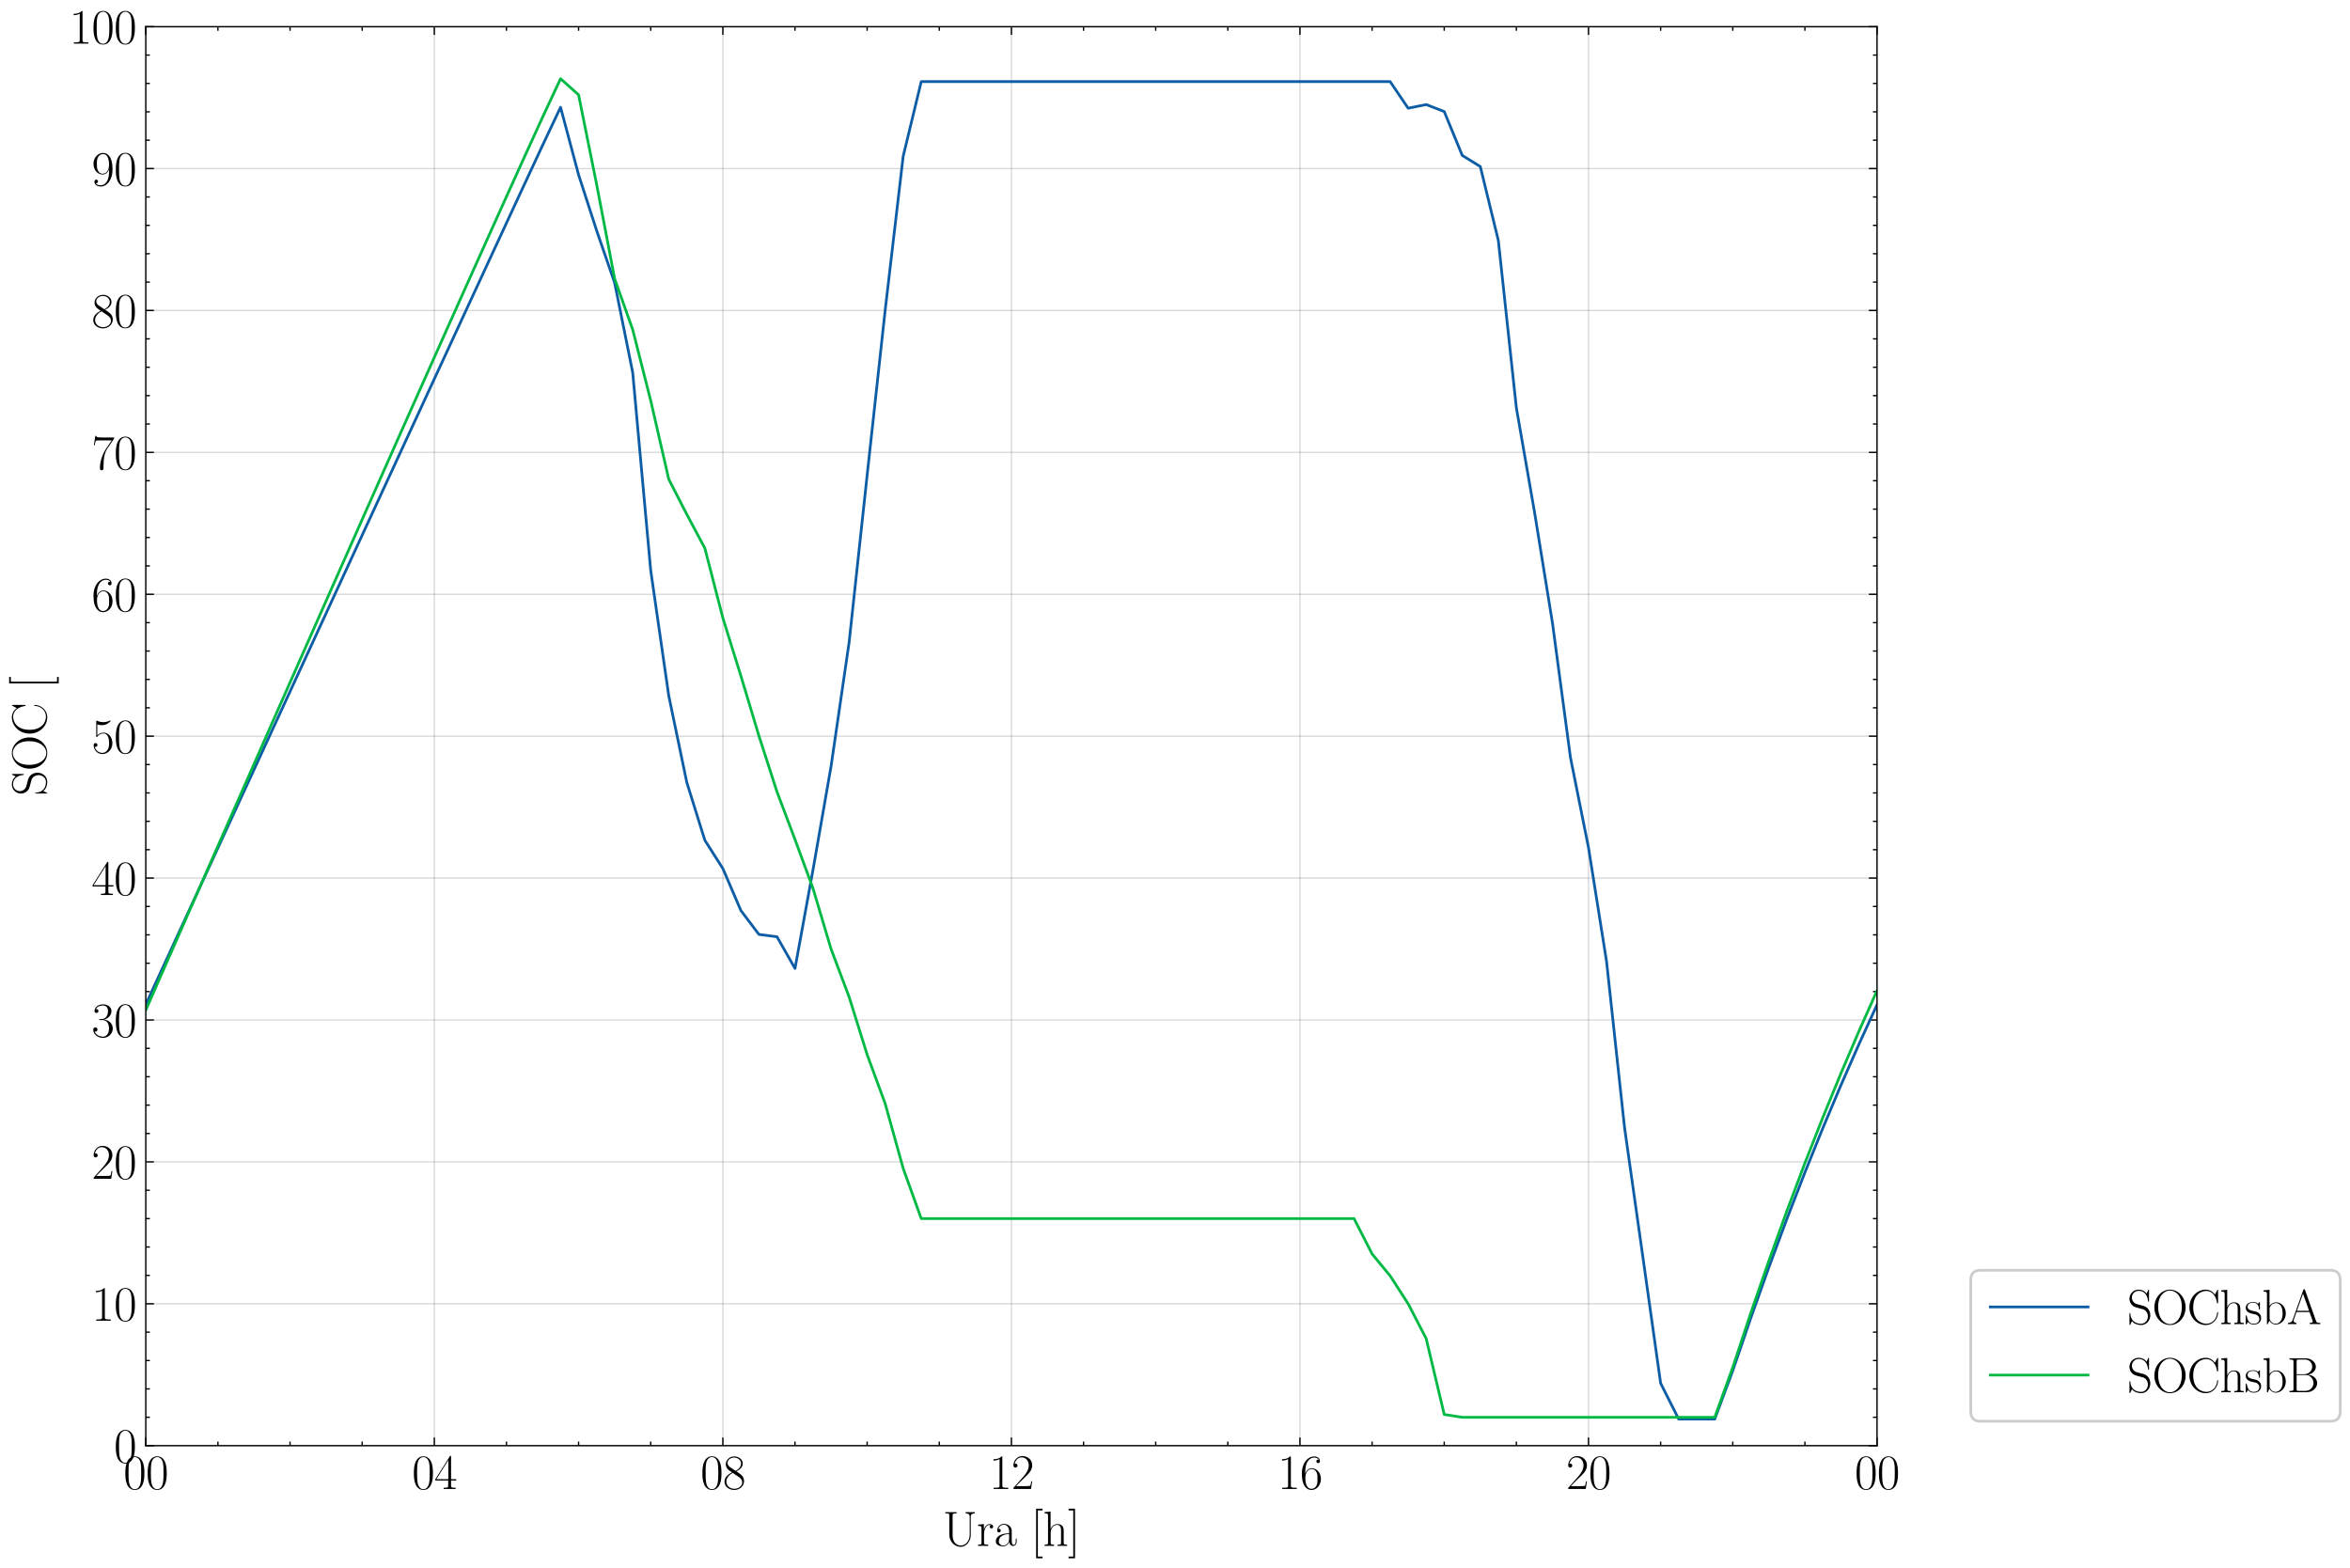 <?xml version="1.0" encoding="utf-8" standalone="no"?>
<!DOCTYPE svg PUBLIC "-//W3C//DTD SVG 1.1//EN"
  "http://www.w3.org/Graphics/SVG/1.1/DTD/svg11.dtd">
<svg height="577.2pt" version="1.1" viewBox="0 0 865.253 577.2" width="865.253pt" xmlns="http://www.w3.org/2000/svg" xmlns:xlink="http://www.w3.org/1999/xlink">
 <defs>
  <style type="text/css">*{stroke-linecap:butt;stroke-linejoin:round;}</style>
 </defs>
 <g id="figure_1">
  <g id="patch_1">
   <path d="M 0 577.2 
L 865.253 577.2 
L 865.253 0 
L 0 0 
z
" style="fill:#ffffff;"/>
  </g>
  <g id="axes_1">
   <g id="patch_2">
    <path d="M 53.674 532.257 
L 691.114 532.257 
L 691.114 9.827 
L 53.674 9.827 
z
" style="fill:#ffffff;"/>
   </g>
   <g id="matplotlib.axis_1">
    <g id="xtick_1">
     <g id="line2d_1">
      <path clip-path="url(#p059609ed93)" d="M 53.674 532.257 
L 53.674 9.827 
" style="fill:none;stroke:#444444;stroke-linecap:square;stroke-opacity:0.2;stroke-width:0.5;"/>
     </g>
     <g id="line2d_2">
      <defs>
       <path d="M 0 0 
L 0 -3 
" id="mbf238c1f76" style="stroke:#000000;stroke-width:0.5;"/>
      </defs>
      <g>
       <use style="stroke:#000000;stroke-width:0.5;" x="53.674" xlink:href="#mbf238c1f76" y="532.257"/>
      </g>
     </g>
     <g id="line2d_3">
      <defs>
       <path d="M 0 0 
L 0 3 
" id="mc0d5ce9db5" style="stroke:#000000;stroke-width:0.5;"/>
      </defs>
      <g>
       <use style="stroke:#000000;stroke-width:0.5;" x="53.674" xlink:href="#mc0d5ce9db5" y="9.827"/>
      </g>
     </g>
     <g id="text_1">
      <!-- $\mathdefault{00}$ -->
      <g transform="translate(45.45 548.21)scale(0.18 -0.18)">
       <defs>
        <path d="M 2688 2025 
C 2688 2416 2682 3080 2413 3591 
C 2176 4039 1798 4198 1466 4198 
C 1158 4198 768 4058 525 3597 
C 269 3118 243 2524 243 2025 
C 243 1661 250 1106 448 619 
C 723 -39 1216 -128 1466 -128 
C 1760 -128 2208 -7 2470 600 
C 2662 1042 2688 1559 2688 2025 
z
M 1466 -26 
C 1056 -26 813 325 723 812 
C 653 1188 653 1738 653 2096 
C 653 2588 653 2997 736 3387 
C 858 3929 1216 4096 1466 4096 
C 1728 4096 2067 3923 2189 3400 
C 2272 3036 2278 2607 2278 2096 
C 2278 1680 2278 1169 2202 792 
C 2067 95 1690 -26 1466 -26 
z
" id="CMR17-30" transform="scale(0.016)"/>
       </defs>
       <use transform="scale(0.996)" xlink:href="#CMR17-30"/>
       <use transform="translate(45.69 0)scale(0.996)" xlink:href="#CMR17-30"/>
      </g>
     </g>
    </g>
    <g id="xtick_2">
     <g id="line2d_4">
      <path clip-path="url(#p059609ed93)" d="M 159.914 532.257 
L 159.914 9.827 
" style="fill:none;stroke:#444444;stroke-linecap:square;stroke-opacity:0.2;stroke-width:0.5;"/>
     </g>
     <g id="line2d_5">
      <g>
       <use style="stroke:#000000;stroke-width:0.5;" x="159.914" xlink:href="#mbf238c1f76" y="532.257"/>
      </g>
     </g>
     <g id="line2d_6">
      <g>
       <use style="stroke:#000000;stroke-width:0.5;" x="159.914" xlink:href="#mc0d5ce9db5" y="9.827"/>
      </g>
     </g>
     <g id="text_2">
      <!-- $\mathdefault{04}$ -->
      <g transform="translate(151.69 548.21)scale(0.18 -0.18)">
       <defs>
        <path d="M 2150 4122 
C 2150 4256 2144 4256 2029 4256 
L 128 1254 
L 128 1088 
L 1779 1088 
L 1779 457 
C 1779 224 1766 160 1318 160 
L 1197 160 
L 1197 0 
C 1402 0 1747 0 1965 0 
C 2182 0 2528 0 2733 0 
L 2733 160 
L 2611 160 
C 2163 160 2150 224 2150 457 
L 2150 1088 
L 2803 1088 
L 2803 1254 
L 2150 1254 
L 2150 4122 
z
M 1798 3703 
L 1798 1254 
L 256 1254 
L 1798 3703 
z
" id="CMR17-34" transform="scale(0.016)"/>
       </defs>
       <use transform="scale(0.996)" xlink:href="#CMR17-30"/>
       <use transform="translate(45.69 0)scale(0.996)" xlink:href="#CMR17-34"/>
      </g>
     </g>
    </g>
    <g id="xtick_3">
     <g id="line2d_7">
      <path clip-path="url(#p059609ed93)" d="M 266.154 532.257 
L 266.154 9.827 
" style="fill:none;stroke:#444444;stroke-linecap:square;stroke-opacity:0.2;stroke-width:0.5;"/>
     </g>
     <g id="line2d_8">
      <g>
       <use style="stroke:#000000;stroke-width:0.5;" x="266.154" xlink:href="#mbf238c1f76" y="532.257"/>
      </g>
     </g>
     <g id="line2d_9">
      <g>
       <use style="stroke:#000000;stroke-width:0.5;" x="266.154" xlink:href="#mc0d5ce9db5" y="9.827"/>
      </g>
     </g>
     <g id="text_3">
      <!-- $\mathdefault{08}$ -->
      <g transform="translate(257.93 548.21)scale(0.18 -0.18)">
       <defs>
        <path d="M 1741 2264 
C 2144 2467 2554 2773 2554 3263 
C 2554 3841 1990 4179 1472 4179 
C 890 4179 378 3759 378 3180 
C 378 3021 416 2747 666 2505 
C 730 2442 998 2251 1171 2130 
C 883 1983 211 1634 211 934 
C 211 279 838 -128 1459 -128 
C 2144 -128 2720 362 2720 1010 
C 2720 1590 2330 1857 2074 2029 
L 1741 2264 
z
M 902 2822 
C 851 2854 595 3051 595 3351 
C 595 3739 998 4032 1459 4032 
C 1965 4032 2336 3676 2336 3262 
C 2336 2669 1670 2331 1638 2331 
C 1632 2331 1626 2331 1574 2370 
L 902 2822 
z
M 2080 1519 
C 2176 1449 2483 1240 2483 851 
C 2483 381 2010 25 1472 25 
C 890 25 448 438 448 940 
C 448 1443 838 1862 1280 2060 
L 2080 1519 
z
" id="CMR17-38" transform="scale(0.016)"/>
       </defs>
       <use transform="scale(0.996)" xlink:href="#CMR17-30"/>
       <use transform="translate(45.69 0)scale(0.996)" xlink:href="#CMR17-38"/>
      </g>
     </g>
    </g>
    <g id="xtick_4">
     <g id="line2d_10">
      <path clip-path="url(#p059609ed93)" d="M 372.394 532.257 
L 372.394 9.827 
" style="fill:none;stroke:#444444;stroke-linecap:square;stroke-opacity:0.2;stroke-width:0.5;"/>
     </g>
     <g id="line2d_11">
      <g>
       <use style="stroke:#000000;stroke-width:0.5;" x="372.394" xlink:href="#mbf238c1f76" y="532.257"/>
      </g>
     </g>
     <g id="line2d_12">
      <g>
       <use style="stroke:#000000;stroke-width:0.5;" x="372.394" xlink:href="#mc0d5ce9db5" y="9.827"/>
      </g>
     </g>
     <g id="text_4">
      <!-- $\mathdefault{12}$ -->
      <g transform="translate(364.17 548.21)scale(0.18 -0.18)">
       <defs>
        <path d="M 1702 4058 
C 1702 4192 1696 4192 1606 4192 
C 1357 3916 979 3827 621 3827 
C 602 3827 570 3827 563 3808 
C 557 3795 557 3782 557 3648 
C 755 3648 1088 3686 1344 3839 
L 1344 461 
C 1344 236 1331 160 781 160 
L 589 160 
L 589 0 
C 896 0 1216 0 1523 0 
C 1830 0 2150 0 2458 0 
L 2458 160 
L 2266 160 
C 1715 160 1702 230 1702 458 
L 1702 4058 
z
" id="CMR17-31" transform="scale(0.016)"/>
        <path d="M 2669 989 
L 2554 989 
C 2490 536 2438 459 2413 420 
C 2381 369 1920 369 1830 369 
L 602 369 
C 832 619 1280 1072 1824 1597 
C 2214 1967 2669 2402 2669 3035 
C 2669 3790 2067 4224 1395 4224 
C 691 4224 262 3604 262 3030 
C 262 2780 448 2748 525 2748 
C 589 2748 781 2787 781 3010 
C 781 3207 614 3264 525 3264 
C 486 3264 448 3258 422 3245 
C 544 3790 915 4058 1306 4058 
C 1862 4058 2227 3617 2227 3035 
C 2227 2479 1901 2000 1536 1584 
L 262 146 
L 262 0 
L 2515 0 
L 2669 989 
z
" id="CMR17-32" transform="scale(0.016)"/>
       </defs>
       <use transform="scale(0.996)" xlink:href="#CMR17-31"/>
       <use transform="translate(45.69 0)scale(0.996)" xlink:href="#CMR17-32"/>
      </g>
     </g>
    </g>
    <g id="xtick_5">
     <g id="line2d_13">
      <path clip-path="url(#p059609ed93)" d="M 478.634 532.257 
L 478.634 9.827 
" style="fill:none;stroke:#444444;stroke-linecap:square;stroke-opacity:0.2;stroke-width:0.5;"/>
     </g>
     <g id="line2d_14">
      <g>
       <use style="stroke:#000000;stroke-width:0.5;" x="478.634" xlink:href="#mbf238c1f76" y="532.257"/>
      </g>
     </g>
     <g id="line2d_15">
      <g>
       <use style="stroke:#000000;stroke-width:0.5;" x="478.634" xlink:href="#mc0d5ce9db5" y="9.827"/>
      </g>
     </g>
     <g id="text_5">
      <!-- $\mathdefault{16}$ -->
      <g transform="translate(470.41 548.21)scale(0.18 -0.18)">
       <defs>
        <path d="M 678 2176 
C 678 3690 1395 4032 1811 4032 
C 1946 4032 2272 4009 2400 3776 
C 2298 3776 2106 3776 2106 3553 
C 2106 3381 2246 3323 2336 3323 
C 2394 3323 2566 3348 2566 3560 
C 2566 3954 2246 4179 1805 4179 
C 1043 4179 243 3390 243 1984 
C 243 253 966 -128 1478 -128 
C 2099 -128 2688 427 2688 1283 
C 2688 2081 2170 2662 1517 2662 
C 1126 2662 838 2407 678 1960 
L 678 2176 
z
M 1478 25 
C 691 25 691 1200 691 1436 
C 691 1896 909 2560 1504 2560 
C 1613 2560 1926 2560 2138 2120 
C 2253 1870 2253 1609 2253 1289 
C 2253 944 2253 690 2118 434 
C 1978 171 1773 25 1478 25 
z
" id="CMR17-36" transform="scale(0.016)"/>
       </defs>
       <use transform="scale(0.996)" xlink:href="#CMR17-31"/>
       <use transform="translate(45.69 0)scale(0.996)" xlink:href="#CMR17-36"/>
      </g>
     </g>
    </g>
    <g id="xtick_6">
     <g id="line2d_16">
      <path clip-path="url(#p059609ed93)" d="M 584.874 532.257 
L 584.874 9.827 
" style="fill:none;stroke:#444444;stroke-linecap:square;stroke-opacity:0.2;stroke-width:0.5;"/>
     </g>
     <g id="line2d_17">
      <g>
       <use style="stroke:#000000;stroke-width:0.5;" x="584.874" xlink:href="#mbf238c1f76" y="532.257"/>
      </g>
     </g>
     <g id="line2d_18">
      <g>
       <use style="stroke:#000000;stroke-width:0.5;" x="584.874" xlink:href="#mc0d5ce9db5" y="9.827"/>
      </g>
     </g>
     <g id="text_6">
      <!-- $\mathdefault{20}$ -->
      <g transform="translate(576.65 548.21)scale(0.18 -0.18)">
       <use transform="scale(0.996)" xlink:href="#CMR17-32"/>
       <use transform="translate(45.69 0)scale(0.996)" xlink:href="#CMR17-30"/>
      </g>
     </g>
    </g>
    <g id="xtick_7">
     <g id="line2d_19">
      <path clip-path="url(#p059609ed93)" d="M 691.114 532.257 
L 691.114 9.827 
" style="fill:none;stroke:#444444;stroke-linecap:square;stroke-opacity:0.2;stroke-width:0.5;"/>
     </g>
     <g id="line2d_20">
      <g>
       <use style="stroke:#000000;stroke-width:0.5;" x="691.114" xlink:href="#mbf238c1f76" y="532.257"/>
      </g>
     </g>
     <g id="line2d_21">
      <g>
       <use style="stroke:#000000;stroke-width:0.5;" x="691.114" xlink:href="#mc0d5ce9db5" y="9.827"/>
      </g>
     </g>
     <g id="text_7">
      <!-- $\mathdefault{00}$ -->
      <g transform="translate(682.89 548.21)scale(0.18 -0.18)">
       <use transform="scale(0.996)" xlink:href="#CMR17-30"/>
       <use transform="translate(45.69 0)scale(0.996)" xlink:href="#CMR17-30"/>
      </g>
     </g>
    </g>
    <g id="xtick_8">
     <g id="line2d_22">
      <defs>
       <path d="M 0 0 
L 0 -1.5 
" id="m4d3185aac0" style="stroke:#000000;stroke-width:0.5;"/>
      </defs>
      <g>
       <use style="stroke:#000000;stroke-width:0.5;" x="80.234" xlink:href="#m4d3185aac0" y="532.257"/>
      </g>
     </g>
     <g id="line2d_23">
      <defs>
       <path d="M 0 0 
L 0 1.5 
" id="mb5f361ff53" style="stroke:#000000;stroke-width:0.5;"/>
      </defs>
      <g>
       <use style="stroke:#000000;stroke-width:0.5;" x="80.234" xlink:href="#mb5f361ff53" y="9.827"/>
      </g>
     </g>
    </g>
    <g id="xtick_9">
     <g id="line2d_24">
      <g>
       <use style="stroke:#000000;stroke-width:0.5;" x="106.794" xlink:href="#m4d3185aac0" y="532.257"/>
      </g>
     </g>
     <g id="line2d_25">
      <g>
       <use style="stroke:#000000;stroke-width:0.5;" x="106.794" xlink:href="#mb5f361ff53" y="9.827"/>
      </g>
     </g>
    </g>
    <g id="xtick_10">
     <g id="line2d_26">
      <g>
       <use style="stroke:#000000;stroke-width:0.5;" x="133.354" xlink:href="#m4d3185aac0" y="532.257"/>
      </g>
     </g>
     <g id="line2d_27">
      <g>
       <use style="stroke:#000000;stroke-width:0.5;" x="133.354" xlink:href="#mb5f361ff53" y="9.827"/>
      </g>
     </g>
    </g>
    <g id="xtick_11">
     <g id="line2d_28">
      <g>
       <use style="stroke:#000000;stroke-width:0.5;" x="186.474" xlink:href="#m4d3185aac0" y="532.257"/>
      </g>
     </g>
     <g id="line2d_29">
      <g>
       <use style="stroke:#000000;stroke-width:0.5;" x="186.474" xlink:href="#mb5f361ff53" y="9.827"/>
      </g>
     </g>
    </g>
    <g id="xtick_12">
     <g id="line2d_30">
      <g>
       <use style="stroke:#000000;stroke-width:0.5;" x="213.034" xlink:href="#m4d3185aac0" y="532.257"/>
      </g>
     </g>
     <g id="line2d_31">
      <g>
       <use style="stroke:#000000;stroke-width:0.5;" x="213.034" xlink:href="#mb5f361ff53" y="9.827"/>
      </g>
     </g>
    </g>
    <g id="xtick_13">
     <g id="line2d_32">
      <g>
       <use style="stroke:#000000;stroke-width:0.5;" x="239.594" xlink:href="#m4d3185aac0" y="532.257"/>
      </g>
     </g>
     <g id="line2d_33">
      <g>
       <use style="stroke:#000000;stroke-width:0.5;" x="239.594" xlink:href="#mb5f361ff53" y="9.827"/>
      </g>
     </g>
    </g>
    <g id="xtick_14">
     <g id="line2d_34">
      <g>
       <use style="stroke:#000000;stroke-width:0.5;" x="292.714" xlink:href="#m4d3185aac0" y="532.257"/>
      </g>
     </g>
     <g id="line2d_35">
      <g>
       <use style="stroke:#000000;stroke-width:0.5;" x="292.714" xlink:href="#mb5f361ff53" y="9.827"/>
      </g>
     </g>
    </g>
    <g id="xtick_15">
     <g id="line2d_36">
      <g>
       <use style="stroke:#000000;stroke-width:0.5;" x="319.274" xlink:href="#m4d3185aac0" y="532.257"/>
      </g>
     </g>
     <g id="line2d_37">
      <g>
       <use style="stroke:#000000;stroke-width:0.5;" x="319.274" xlink:href="#mb5f361ff53" y="9.827"/>
      </g>
     </g>
    </g>
    <g id="xtick_16">
     <g id="line2d_38">
      <g>
       <use style="stroke:#000000;stroke-width:0.5;" x="345.834" xlink:href="#m4d3185aac0" y="532.257"/>
      </g>
     </g>
     <g id="line2d_39">
      <g>
       <use style="stroke:#000000;stroke-width:0.5;" x="345.834" xlink:href="#mb5f361ff53" y="9.827"/>
      </g>
     </g>
    </g>
    <g id="xtick_17">
     <g id="line2d_40">
      <g>
       <use style="stroke:#000000;stroke-width:0.5;" x="398.954" xlink:href="#m4d3185aac0" y="532.257"/>
      </g>
     </g>
     <g id="line2d_41">
      <g>
       <use style="stroke:#000000;stroke-width:0.5;" x="398.954" xlink:href="#mb5f361ff53" y="9.827"/>
      </g>
     </g>
    </g>
    <g id="xtick_18">
     <g id="line2d_42">
      <g>
       <use style="stroke:#000000;stroke-width:0.5;" x="425.514" xlink:href="#m4d3185aac0" y="532.257"/>
      </g>
     </g>
     <g id="line2d_43">
      <g>
       <use style="stroke:#000000;stroke-width:0.5;" x="425.514" xlink:href="#mb5f361ff53" y="9.827"/>
      </g>
     </g>
    </g>
    <g id="xtick_19">
     <g id="line2d_44">
      <g>
       <use style="stroke:#000000;stroke-width:0.5;" x="452.074" xlink:href="#m4d3185aac0" y="532.257"/>
      </g>
     </g>
     <g id="line2d_45">
      <g>
       <use style="stroke:#000000;stroke-width:0.5;" x="452.074" xlink:href="#mb5f361ff53" y="9.827"/>
      </g>
     </g>
    </g>
    <g id="xtick_20">
     <g id="line2d_46">
      <g>
       <use style="stroke:#000000;stroke-width:0.5;" x="505.194" xlink:href="#m4d3185aac0" y="532.257"/>
      </g>
     </g>
     <g id="line2d_47">
      <g>
       <use style="stroke:#000000;stroke-width:0.5;" x="505.194" xlink:href="#mb5f361ff53" y="9.827"/>
      </g>
     </g>
    </g>
    <g id="xtick_21">
     <g id="line2d_48">
      <g>
       <use style="stroke:#000000;stroke-width:0.5;" x="531.754" xlink:href="#m4d3185aac0" y="532.257"/>
      </g>
     </g>
     <g id="line2d_49">
      <g>
       <use style="stroke:#000000;stroke-width:0.5;" x="531.754" xlink:href="#mb5f361ff53" y="9.827"/>
      </g>
     </g>
    </g>
    <g id="xtick_22">
     <g id="line2d_50">
      <g>
       <use style="stroke:#000000;stroke-width:0.5;" x="558.314" xlink:href="#m4d3185aac0" y="532.257"/>
      </g>
     </g>
     <g id="line2d_51">
      <g>
       <use style="stroke:#000000;stroke-width:0.5;" x="558.314" xlink:href="#mb5f361ff53" y="9.827"/>
      </g>
     </g>
    </g>
    <g id="xtick_23">
     <g id="line2d_52">
      <g>
       <use style="stroke:#000000;stroke-width:0.5;" x="611.434" xlink:href="#m4d3185aac0" y="532.257"/>
      </g>
     </g>
     <g id="line2d_53">
      <g>
       <use style="stroke:#000000;stroke-width:0.5;" x="611.434" xlink:href="#mb5f361ff53" y="9.827"/>
      </g>
     </g>
    </g>
    <g id="xtick_24">
     <g id="line2d_54">
      <g>
       <use style="stroke:#000000;stroke-width:0.5;" x="637.994" xlink:href="#m4d3185aac0" y="532.257"/>
      </g>
     </g>
     <g id="line2d_55">
      <g>
       <use style="stroke:#000000;stroke-width:0.5;" x="637.994" xlink:href="#mb5f361ff53" y="9.827"/>
      </g>
     </g>
    </g>
    <g id="xtick_25">
     <g id="line2d_56">
      <g>
       <use style="stroke:#000000;stroke-width:0.5;" x="664.554" xlink:href="#m4d3185aac0" y="532.257"/>
      </g>
     </g>
     <g id="line2d_57">
      <g>
       <use style="stroke:#000000;stroke-width:0.5;" x="664.554" xlink:href="#mb5f361ff53" y="9.827"/>
      </g>
     </g>
    </g>
    <g id="text_8">
     <!-- Ura [h] -->
     <g transform="translate(347.126 569.131)scale(0.18 -0.18)">
      <defs>
       <path d="M 3456 1433 
C 3456 579 2899 38 2291 38 
C 1965 38 1670 210 1491 477 
C 1286 783 1261 1178 1261 1401 
L 1261 3874 
C 1261 4160 1331 4160 1773 4160 
L 1773 4320 
C 1587 4320 1248 4320 1050 4320 
C 851 4320 512 4320 326 4320 
L 326 4160 
C 768 4160 838 4160 838 3874 
L 838 1433 
C 838 516 1536 -128 2278 -128 
C 3110 -128 3590 719 3590 1344 
L 3590 3766 
C 3590 4122 3917 4160 4102 4160 
L 4102 4326 
C 3955 4320 3686 4320 3526 4320 
C 3366 4320 3091 4320 2944 4326 
L 2944 4160 
C 3456 4160 3456 3861 3456 3702 
L 3456 1433 
z
" id="CMR17-55" transform="scale(0.016)"/>
       <path d="M 960 1497 
C 960 2112 1222 2688 1702 2688 
C 1747 2688 1792 2682 1837 2662 
C 1837 2662 1696 2617 1696 2452 
C 1696 2298 1818 2234 1914 2234 
C 1990 2234 2131 2279 2131 2458 
C 2131 2663 1926 2790 1709 2790 
C 1222 2790 1011 2317 947 2093 
L 941 2093 
L 941 2790 
L 198 2720 
L 198 2554 
C 576 2554 634 2515 634 2208 
L 634 428 
C 634 184 608 153 198 153 
L 198 -13 
C 352 0 646 0 813 0 
C 998 0 1325 0 1498 -13 
L 1498 153 
C 1037 153 960 153 960 440 
L 960 1497 
z
" id="CMR17-72" transform="scale(0.016)"/>
       <path d="M 2304 1653 
C 2304 2072 2304 2294 2035 2543 
C 1798 2752 1523 2816 1306 2816 
C 800 2816 435 2407 435 1971 
C 435 1728 627 1728 666 1728 
C 749 1728 896 1778 896 1954 
C 896 2112 774 2181 666 2181 
C 640 2181 608 2174 589 2168 
C 723 2592 1069 2714 1293 2714 
C 1613 2714 1965 2429 1965 1885 
L 1965 1600 
C 1587 1600 1133 1549 774 1357 
C 371 1133 256 813 256 570 
C 256 77 832 -64 1171 -64 
C 1523 -64 1850 139 1990 511 
C 2003 233 2182 -18 2464 -18 
C 2598 -18 2938 70 2938 567 
L 2938 920 
L 2822 920 
L 2822 562 
C 2822 178 2650 128 2566 128 
C 2304 128 2304 458 2304 738 
L 2304 1653 
z
M 1965 870 
C 1965 317 1568 38 1216 38 
C 896 38 646 275 646 570 
C 646 761 730 1100 1101 1305 
C 1408 1478 1760 1504 1965 1504 
L 1965 870 
z
" id="CMR17-61" transform="scale(0.016)"/>
       <path d="M 1504 -1600 
L 1504 -1377 
L 902 -1377 
L 902 4544 
L 1504 4544 
L 1504 4767 
L 678 4767 
L 678 -1600 
L 1504 -1600 
z
" id="CMR17-5b" transform="scale(0.016)"/>
       <path d="M 2656 1933 
C 2656 2259 2592 2790 1837 2790 
C 1312 2790 1056 2368 979 2157 
L 973 2157 
L 973 4396 
L 211 4326 
L 211 4160 
C 589 4160 646 4122 646 3817 
L 646 426 
C 646 184 621 153 211 153 
L 211 -13 
C 365 0 646 0 813 0 
C 979 0 1267 0 1421 -13 
L 1421 153 
C 1011 153 986 178 986 428 
L 986 1658 
C 986 2247 1344 2688 1792 2688 
C 2266 2688 2317 2266 2317 1958 
L 2317 428 
C 2317 184 2291 153 1882 153 
L 1882 -13 
C 2035 0 2317 0 2483 0 
C 2650 0 2938 0 3091 -13 
L 3091 153 
C 2682 153 2656 178 2656 428 
L 2656 1933 
z
" id="CMR17-68" transform="scale(0.016)"/>
       <path d="M 915 4767 
L 90 4767 
L 90 4544 
L 691 4544 
L 691 -1377 
L 90 -1377 
L 90 -1600 
L 915 -1600 
L 915 4767 
z
" id="CMR17-5d" transform="scale(0.016)"/>
      </defs>
      <use transform="scale(0.996)" xlink:href="#CMR17-55"/>
      <use transform="translate(69.072 0)scale(0.996)" xlink:href="#CMR17-72"/>
      <use transform="translate(104.353 0)scale(0.996)" xlink:href="#CMR17-61"/>
      <use transform="translate(180.12 0)scale(0.996)" xlink:href="#CMR17-5b"/>
      <use transform="translate(204.991 0)scale(0.996)" xlink:href="#CMR17-68"/>
      <use transform="translate(255.886 0)scale(0.996)" xlink:href="#CMR17-5d"/>
     </g>
    </g>
   </g>
   <g id="matplotlib.axis_2">
    <g id="ytick_1">
     <g id="line2d_58">
      <path clip-path="url(#p059609ed93)" d="M 53.674 532.257 
L 691.114 532.257 
" style="fill:none;stroke:#444444;stroke-linecap:square;stroke-opacity:0.2;stroke-width:0.5;"/>
     </g>
     <g id="line2d_59">
      <defs>
       <path d="M 0 0 
L 3 0 
" id="m10068cadfb" style="stroke:#000000;stroke-width:0.5;"/>
      </defs>
      <g>
       <use style="stroke:#000000;stroke-width:0.5;" x="53.674" xlink:href="#m10068cadfb" y="532.257"/>
      </g>
     </g>
     <g id="line2d_60">
      <defs>
       <path d="M 0 0 
L -3 0 
" id="mbbf0746b8b" style="stroke:#000000;stroke-width:0.5;"/>
      </defs>
      <g>
       <use style="stroke:#000000;stroke-width:0.5;" x="691.114" xlink:href="#mbbf0746b8b" y="532.257"/>
      </g>
     </g>
     <g id="text_9">
      <!-- $\mathdefault{0}$ -->
      <g transform="translate(41.95 538.483)scale(0.18 -0.18)">
       <use transform="scale(0.996)" xlink:href="#CMR17-30"/>
      </g>
     </g>
    </g>
    <g id="ytick_2">
     <g id="line2d_61">
      <path clip-path="url(#p059609ed93)" d="M 53.674 480.014 
L 691.114 480.014 
" style="fill:none;stroke:#444444;stroke-linecap:square;stroke-opacity:0.2;stroke-width:0.5;"/>
     </g>
     <g id="line2d_62">
      <g>
       <use style="stroke:#000000;stroke-width:0.5;" x="53.674" xlink:href="#m10068cadfb" y="480.014"/>
      </g>
     </g>
     <g id="line2d_63">
      <g>
       <use style="stroke:#000000;stroke-width:0.5;" x="691.114" xlink:href="#mbbf0746b8b" y="480.014"/>
      </g>
     </g>
     <g id="text_10">
      <!-- $\mathdefault{10}$ -->
      <g transform="translate(33.726 486.24)scale(0.18 -0.18)">
       <use transform="scale(0.996)" xlink:href="#CMR17-31"/>
       <use transform="translate(45.69 0)scale(0.996)" xlink:href="#CMR17-30"/>
      </g>
     </g>
    </g>
    <g id="ytick_3">
     <g id="line2d_64">
      <path clip-path="url(#p059609ed93)" d="M 53.674 427.771 
L 691.114 427.771 
" style="fill:none;stroke:#444444;stroke-linecap:square;stroke-opacity:0.2;stroke-width:0.5;"/>
     </g>
     <g id="line2d_65">
      <g>
       <use style="stroke:#000000;stroke-width:0.5;" x="53.674" xlink:href="#m10068cadfb" y="427.771"/>
      </g>
     </g>
     <g id="line2d_66">
      <g>
       <use style="stroke:#000000;stroke-width:0.5;" x="691.114" xlink:href="#mbbf0746b8b" y="427.771"/>
      </g>
     </g>
     <g id="text_11">
      <!-- $\mathdefault{20}$ -->
      <g transform="translate(33.726 433.997)scale(0.18 -0.18)">
       <use transform="scale(0.996)" xlink:href="#CMR17-32"/>
       <use transform="translate(45.69 0)scale(0.996)" xlink:href="#CMR17-30"/>
      </g>
     </g>
    </g>
    <g id="ytick_4">
     <g id="line2d_67">
      <path clip-path="url(#p059609ed93)" d="M 53.674 375.528 
L 691.114 375.528 
" style="fill:none;stroke:#444444;stroke-linecap:square;stroke-opacity:0.2;stroke-width:0.5;"/>
     </g>
     <g id="line2d_68">
      <g>
       <use style="stroke:#000000;stroke-width:0.5;" x="53.674" xlink:href="#m10068cadfb" y="375.528"/>
      </g>
     </g>
     <g id="line2d_69">
      <g>
       <use style="stroke:#000000;stroke-width:0.5;" x="691.114" xlink:href="#mbbf0746b8b" y="375.528"/>
      </g>
     </g>
     <g id="text_12">
      <!-- $\mathdefault{30}$ -->
      <g transform="translate(33.726 381.754)scale(0.18 -0.18)">
       <defs>
        <path d="M 1414 2157 
C 1984 2157 2234 1662 2234 1090 
C 2234 320 1824 25 1453 25 
C 1114 25 563 194 390 693 
C 422 680 454 680 486 680 
C 640 680 755 782 755 948 
C 755 1133 614 1216 486 1216 
C 378 1216 211 1165 211 926 
C 211 335 787 -128 1466 -128 
C 2176 -128 2720 430 2720 1085 
C 2720 1707 2208 2157 1600 2227 
C 2086 2328 2554 2756 2554 3329 
C 2554 3820 2048 4179 1472 4179 
C 890 4179 378 3829 378 3329 
C 378 3110 544 3072 627 3072 
C 762 3072 877 3155 877 3321 
C 877 3486 762 3569 627 3569 
C 602 3569 570 3569 544 3557 
C 730 3959 1235 4032 1459 4032 
C 1683 4032 2106 3925 2106 3320 
C 2106 3143 2080 2828 1862 2550 
C 1670 2304 1453 2304 1242 2284 
C 1210 2284 1062 2269 1037 2269 
C 992 2263 966 2257 966 2208 
C 966 2163 973 2157 1101 2157 
L 1414 2157 
z
" id="CMR17-33" transform="scale(0.016)"/>
       </defs>
       <use transform="scale(0.996)" xlink:href="#CMR17-33"/>
       <use transform="translate(45.69 0)scale(0.996)" xlink:href="#CMR17-30"/>
      </g>
     </g>
    </g>
    <g id="ytick_5">
     <g id="line2d_70">
      <path clip-path="url(#p059609ed93)" d="M 53.674 323.285 
L 691.114 323.285 
" style="fill:none;stroke:#444444;stroke-linecap:square;stroke-opacity:0.2;stroke-width:0.5;"/>
     </g>
     <g id="line2d_71">
      <g>
       <use style="stroke:#000000;stroke-width:0.5;" x="53.674" xlink:href="#m10068cadfb" y="323.285"/>
      </g>
     </g>
     <g id="line2d_72">
      <g>
       <use style="stroke:#000000;stroke-width:0.5;" x="691.114" xlink:href="#mbbf0746b8b" y="323.285"/>
      </g>
     </g>
     <g id="text_13">
      <!-- $\mathdefault{40}$ -->
      <g transform="translate(33.726 329.511)scale(0.18 -0.18)">
       <use transform="scale(0.996)" xlink:href="#CMR17-34"/>
       <use transform="translate(45.69 0)scale(0.996)" xlink:href="#CMR17-30"/>
      </g>
     </g>
    </g>
    <g id="ytick_6">
     <g id="line2d_73">
      <path clip-path="url(#p059609ed93)" d="M 53.674 271.042 
L 691.114 271.042 
" style="fill:none;stroke:#444444;stroke-linecap:square;stroke-opacity:0.2;stroke-width:0.5;"/>
     </g>
     <g id="line2d_74">
      <g>
       <use style="stroke:#000000;stroke-width:0.5;" x="53.674" xlink:href="#m10068cadfb" y="271.042"/>
      </g>
     </g>
     <g id="line2d_75">
      <g>
       <use style="stroke:#000000;stroke-width:0.5;" x="691.114" xlink:href="#mbbf0746b8b" y="271.042"/>
      </g>
     </g>
     <g id="text_14">
      <!-- $\mathdefault{50}$ -->
      <g transform="translate(33.726 277.268)scale(0.18 -0.18)">
       <defs>
        <path d="M 730 3692 
C 794 3666 1056 3584 1325 3584 
C 1920 3584 2246 3911 2432 4100 
C 2432 4157 2432 4192 2394 4192 
C 2387 4192 2374 4192 2323 4163 
C 2099 4058 1837 3973 1517 3973 
C 1325 3973 1037 3999 723 4139 
C 653 4171 640 4171 634 4171 
C 602 4171 595 4164 595 4037 
L 595 2203 
C 595 2089 595 2057 659 2057 
C 691 2057 704 2070 736 2114 
C 941 2401 1222 2522 1542 2522 
C 1766 2522 2246 2382 2246 1289 
C 2246 1085 2246 715 2054 421 
C 1894 159 1645 25 1370 25 
C 947 25 518 320 403 814 
C 429 807 480 795 506 795 
C 589 795 749 840 749 1038 
C 749 1210 627 1280 506 1280 
C 358 1280 262 1190 262 1011 
C 262 454 704 -128 1382 -128 
C 2042 -128 2669 440 2669 1264 
C 2669 2030 2170 2624 1549 2624 
C 1222 2624 947 2503 730 2274 
L 730 3692 
z
" id="CMR17-35" transform="scale(0.016)"/>
       </defs>
       <use transform="scale(0.996)" xlink:href="#CMR17-35"/>
       <use transform="translate(45.69 0)scale(0.996)" xlink:href="#CMR17-30"/>
      </g>
     </g>
    </g>
    <g id="ytick_7">
     <g id="line2d_76">
      <path clip-path="url(#p059609ed93)" d="M 53.674 218.799 
L 691.114 218.799 
" style="fill:none;stroke:#444444;stroke-linecap:square;stroke-opacity:0.2;stroke-width:0.5;"/>
     </g>
     <g id="line2d_77">
      <g>
       <use style="stroke:#000000;stroke-width:0.5;" x="53.674" xlink:href="#m10068cadfb" y="218.799"/>
      </g>
     </g>
     <g id="line2d_78">
      <g>
       <use style="stroke:#000000;stroke-width:0.5;" x="691.114" xlink:href="#mbbf0746b8b" y="218.799"/>
      </g>
     </g>
     <g id="text_15">
      <!-- $\mathdefault{60}$ -->
      <g transform="translate(33.726 225.025)scale(0.18 -0.18)">
       <use transform="scale(0.996)" xlink:href="#CMR17-36"/>
       <use transform="translate(45.69 0)scale(0.996)" xlink:href="#CMR17-30"/>
      </g>
     </g>
    </g>
    <g id="ytick_8">
     <g id="line2d_79">
      <path clip-path="url(#p059609ed93)" d="M 53.674 166.556 
L 691.114 166.556 
" style="fill:none;stroke:#444444;stroke-linecap:square;stroke-opacity:0.2;stroke-width:0.5;"/>
     </g>
     <g id="line2d_80">
      <g>
       <use style="stroke:#000000;stroke-width:0.5;" x="53.674" xlink:href="#m10068cadfb" y="166.556"/>
      </g>
     </g>
     <g id="line2d_81">
      <g>
       <use style="stroke:#000000;stroke-width:0.5;" x="691.114" xlink:href="#mbbf0746b8b" y="166.556"/>
      </g>
     </g>
     <g id="text_16">
      <!-- $\mathdefault{70}$ -->
      <g transform="translate(33.726 172.782)scale(0.18 -0.18)">
       <defs>
        <path d="M 2886 3941 
L 2886 4081 
L 1382 4081 
C 634 4081 621 4165 595 4288 
L 480 4288 
L 294 3094 
L 410 3094 
C 429 3215 474 3540 550 3661 
C 589 3712 1062 3712 1171 3712 
L 2579 3712 
L 1869 2661 
C 1395 1954 1069 999 1069 165 
C 1069 89 1069 -128 1299 -128 
C 1530 -128 1530 89 1530 171 
L 1530 465 
C 1530 1508 1709 2196 2003 2636 
L 2886 3941 
z
" id="CMR17-37" transform="scale(0.016)"/>
       </defs>
       <use transform="scale(0.996)" xlink:href="#CMR17-37"/>
       <use transform="translate(45.69 0)scale(0.996)" xlink:href="#CMR17-30"/>
      </g>
     </g>
    </g>
    <g id="ytick_9">
     <g id="line2d_82">
      <path clip-path="url(#p059609ed93)" d="M 53.674 114.313 
L 691.114 114.313 
" style="fill:none;stroke:#444444;stroke-linecap:square;stroke-opacity:0.2;stroke-width:0.5;"/>
     </g>
     <g id="line2d_83">
      <g>
       <use style="stroke:#000000;stroke-width:0.5;" x="53.674" xlink:href="#m10068cadfb" y="114.313"/>
      </g>
     </g>
     <g id="line2d_84">
      <g>
       <use style="stroke:#000000;stroke-width:0.5;" x="691.114" xlink:href="#mbbf0746b8b" y="114.313"/>
      </g>
     </g>
     <g id="text_17">
      <!-- $\mathdefault{80}$ -->
      <g transform="translate(33.726 120.539)scale(0.18 -0.18)">
       <use transform="scale(0.996)" xlink:href="#CMR17-38"/>
       <use transform="translate(45.69 0)scale(0.996)" xlink:href="#CMR17-30"/>
      </g>
     </g>
    </g>
    <g id="ytick_10">
     <g id="line2d_85">
      <path clip-path="url(#p059609ed93)" d="M 53.674 62.07 
L 691.114 62.07 
" style="fill:none;stroke:#444444;stroke-linecap:square;stroke-opacity:0.2;stroke-width:0.5;"/>
     </g>
     <g id="line2d_86">
      <g>
       <use style="stroke:#000000;stroke-width:0.5;" x="53.674" xlink:href="#m10068cadfb" y="62.07"/>
      </g>
     </g>
     <g id="line2d_87">
      <g>
       <use style="stroke:#000000;stroke-width:0.5;" x="691.114" xlink:href="#mbbf0746b8b" y="62.07"/>
      </g>
     </g>
     <g id="text_18">
      <!-- $\mathdefault{90}$ -->
      <g transform="translate(33.726 68.296)scale(0.18 -0.18)">
       <defs>
        <path d="M 2253 1864 
C 2253 464 1670 31 1190 31 
C 1043 31 685 31 538 294 
C 704 268 826 357 826 518 
C 826 692 685 749 595 749 
C 538 749 365 723 365 506 
C 365 71 742 -128 1203 -128 
C 1939 -128 2688 674 2688 2073 
C 2688 3817 1971 4179 1485 4179 
C 851 4179 243 3628 243 2778 
C 243 1991 762 1408 1414 1408 
C 1952 1408 2189 1903 2253 2112 
L 2253 1864 
z
M 1427 1510 
C 1254 1510 1011 1542 813 1922 
C 678 2169 678 2461 678 2771 
C 678 3146 678 3405 858 3684 
C 947 3817 1114 4032 1485 4032 
C 2240 4032 2240 2885 2240 2632 
C 2240 2182 2035 1510 1427 1510 
z
" id="CMR17-39" transform="scale(0.016)"/>
       </defs>
       <use transform="scale(0.996)" xlink:href="#CMR17-39"/>
       <use transform="translate(45.69 0)scale(0.996)" xlink:href="#CMR17-30"/>
      </g>
     </g>
    </g>
    <g id="ytick_11">
     <g id="line2d_88">
      <path clip-path="url(#p059609ed93)" d="M 53.674 9.827 
L 691.114 9.827 
" style="fill:none;stroke:#444444;stroke-linecap:square;stroke-opacity:0.2;stroke-width:0.5;"/>
     </g>
     <g id="line2d_89">
      <g>
       <use style="stroke:#000000;stroke-width:0.5;" x="53.674" xlink:href="#m10068cadfb" y="9.827"/>
      </g>
     </g>
     <g id="line2d_90">
      <g>
       <use style="stroke:#000000;stroke-width:0.5;" x="691.114" xlink:href="#mbbf0746b8b" y="9.827"/>
      </g>
     </g>
     <g id="text_19">
      <!-- $\mathdefault{100}$ -->
      <g transform="translate(25.502 16.053)scale(0.18 -0.18)">
       <use transform="scale(0.996)" xlink:href="#CMR17-31"/>
       <use transform="translate(45.69 0)scale(0.996)" xlink:href="#CMR17-30"/>
       <use transform="translate(91.381 0)scale(0.996)" xlink:href="#CMR17-30"/>
      </g>
     </g>
    </g>
    <g id="ytick_12">
     <g id="line2d_91">
      <defs>
       <path d="M 0 0 
L 1.5 0 
" id="m4c2895f9fa" style="stroke:#000000;stroke-width:0.5;"/>
      </defs>
      <g>
       <use style="stroke:#000000;stroke-width:0.5;" x="53.674" xlink:href="#m4c2895f9fa" y="521.808"/>
      </g>
     </g>
     <g id="line2d_92">
      <defs>
       <path d="M 0 0 
L -1.5 0 
" id="m8aee95ee42" style="stroke:#000000;stroke-width:0.5;"/>
      </defs>
      <g>
       <use style="stroke:#000000;stroke-width:0.5;" x="691.114" xlink:href="#m8aee95ee42" y="521.808"/>
      </g>
     </g>
    </g>
    <g id="ytick_13">
     <g id="line2d_93">
      <g>
       <use style="stroke:#000000;stroke-width:0.5;" x="53.674" xlink:href="#m4c2895f9fa" y="511.359"/>
      </g>
     </g>
     <g id="line2d_94">
      <g>
       <use style="stroke:#000000;stroke-width:0.5;" x="691.114" xlink:href="#m8aee95ee42" y="511.359"/>
      </g>
     </g>
    </g>
    <g id="ytick_14">
     <g id="line2d_95">
      <g>
       <use style="stroke:#000000;stroke-width:0.5;" x="53.674" xlink:href="#m4c2895f9fa" y="500.911"/>
      </g>
     </g>
     <g id="line2d_96">
      <g>
       <use style="stroke:#000000;stroke-width:0.5;" x="691.114" xlink:href="#m8aee95ee42" y="500.911"/>
      </g>
     </g>
    </g>
    <g id="ytick_15">
     <g id="line2d_97">
      <g>
       <use style="stroke:#000000;stroke-width:0.5;" x="53.674" xlink:href="#m4c2895f9fa" y="490.462"/>
      </g>
     </g>
     <g id="line2d_98">
      <g>
       <use style="stroke:#000000;stroke-width:0.5;" x="691.114" xlink:href="#m8aee95ee42" y="490.462"/>
      </g>
     </g>
    </g>
    <g id="ytick_16">
     <g id="line2d_99">
      <g>
       <use style="stroke:#000000;stroke-width:0.5;" x="53.674" xlink:href="#m4c2895f9fa" y="469.565"/>
      </g>
     </g>
     <g id="line2d_100">
      <g>
       <use style="stroke:#000000;stroke-width:0.5;" x="691.114" xlink:href="#m8aee95ee42" y="469.565"/>
      </g>
     </g>
    </g>
    <g id="ytick_17">
     <g id="line2d_101">
      <g>
       <use style="stroke:#000000;stroke-width:0.5;" x="53.674" xlink:href="#m4c2895f9fa" y="459.116"/>
      </g>
     </g>
     <g id="line2d_102">
      <g>
       <use style="stroke:#000000;stroke-width:0.5;" x="691.114" xlink:href="#m8aee95ee42" y="459.116"/>
      </g>
     </g>
    </g>
    <g id="ytick_18">
     <g id="line2d_103">
      <g>
       <use style="stroke:#000000;stroke-width:0.5;" x="53.674" xlink:href="#m4c2895f9fa" y="448.668"/>
      </g>
     </g>
     <g id="line2d_104">
      <g>
       <use style="stroke:#000000;stroke-width:0.5;" x="691.114" xlink:href="#m8aee95ee42" y="448.668"/>
      </g>
     </g>
    </g>
    <g id="ytick_19">
     <g id="line2d_105">
      <g>
       <use style="stroke:#000000;stroke-width:0.5;" x="53.674" xlink:href="#m4c2895f9fa" y="438.219"/>
      </g>
     </g>
     <g id="line2d_106">
      <g>
       <use style="stroke:#000000;stroke-width:0.5;" x="691.114" xlink:href="#m8aee95ee42" y="438.219"/>
      </g>
     </g>
    </g>
    <g id="ytick_20">
     <g id="line2d_107">
      <g>
       <use style="stroke:#000000;stroke-width:0.5;" x="53.674" xlink:href="#m4c2895f9fa" y="417.322"/>
      </g>
     </g>
     <g id="line2d_108">
      <g>
       <use style="stroke:#000000;stroke-width:0.5;" x="691.114" xlink:href="#m8aee95ee42" y="417.322"/>
      </g>
     </g>
    </g>
    <g id="ytick_21">
     <g id="line2d_109">
      <g>
       <use style="stroke:#000000;stroke-width:0.5;" x="53.674" xlink:href="#m4c2895f9fa" y="406.873"/>
      </g>
     </g>
     <g id="line2d_110">
      <g>
       <use style="stroke:#000000;stroke-width:0.5;" x="691.114" xlink:href="#m8aee95ee42" y="406.873"/>
      </g>
     </g>
    </g>
    <g id="ytick_22">
     <g id="line2d_111">
      <g>
       <use style="stroke:#000000;stroke-width:0.5;" x="53.674" xlink:href="#m4c2895f9fa" y="396.425"/>
      </g>
     </g>
     <g id="line2d_112">
      <g>
       <use style="stroke:#000000;stroke-width:0.5;" x="691.114" xlink:href="#m8aee95ee42" y="396.425"/>
      </g>
     </g>
    </g>
    <g id="ytick_23">
     <g id="line2d_113">
      <g>
       <use style="stroke:#000000;stroke-width:0.5;" x="53.674" xlink:href="#m4c2895f9fa" y="385.976"/>
      </g>
     </g>
     <g id="line2d_114">
      <g>
       <use style="stroke:#000000;stroke-width:0.5;" x="691.114" xlink:href="#m8aee95ee42" y="385.976"/>
      </g>
     </g>
    </g>
    <g id="ytick_24">
     <g id="line2d_115">
      <g>
       <use style="stroke:#000000;stroke-width:0.5;" x="53.674" xlink:href="#m4c2895f9fa" y="365.079"/>
      </g>
     </g>
     <g id="line2d_116">
      <g>
       <use style="stroke:#000000;stroke-width:0.5;" x="691.114" xlink:href="#m8aee95ee42" y="365.079"/>
      </g>
     </g>
    </g>
    <g id="ytick_25">
     <g id="line2d_117">
      <g>
       <use style="stroke:#000000;stroke-width:0.5;" x="53.674" xlink:href="#m4c2895f9fa" y="354.63"/>
      </g>
     </g>
     <g id="line2d_118">
      <g>
       <use style="stroke:#000000;stroke-width:0.5;" x="691.114" xlink:href="#m8aee95ee42" y="354.63"/>
      </g>
     </g>
    </g>
    <g id="ytick_26">
     <g id="line2d_119">
      <g>
       <use style="stroke:#000000;stroke-width:0.5;" x="53.674" xlink:href="#m4c2895f9fa" y="344.182"/>
      </g>
     </g>
     <g id="line2d_120">
      <g>
       <use style="stroke:#000000;stroke-width:0.5;" x="691.114" xlink:href="#m8aee95ee42" y="344.182"/>
      </g>
     </g>
    </g>
    <g id="ytick_27">
     <g id="line2d_121">
      <g>
       <use style="stroke:#000000;stroke-width:0.5;" x="53.674" xlink:href="#m4c2895f9fa" y="333.733"/>
      </g>
     </g>
     <g id="line2d_122">
      <g>
       <use style="stroke:#000000;stroke-width:0.5;" x="691.114" xlink:href="#m8aee95ee42" y="333.733"/>
      </g>
     </g>
    </g>
    <g id="ytick_28">
     <g id="line2d_123">
      <g>
       <use style="stroke:#000000;stroke-width:0.5;" x="53.674" xlink:href="#m4c2895f9fa" y="312.836"/>
      </g>
     </g>
     <g id="line2d_124">
      <g>
       <use style="stroke:#000000;stroke-width:0.5;" x="691.114" xlink:href="#m8aee95ee42" y="312.836"/>
      </g>
     </g>
    </g>
    <g id="ytick_29">
     <g id="line2d_125">
      <g>
       <use style="stroke:#000000;stroke-width:0.5;" x="53.674" xlink:href="#m4c2895f9fa" y="302.387"/>
      </g>
     </g>
     <g id="line2d_126">
      <g>
       <use style="stroke:#000000;stroke-width:0.5;" x="691.114" xlink:href="#m8aee95ee42" y="302.387"/>
      </g>
     </g>
    </g>
    <g id="ytick_30">
     <g id="line2d_127">
      <g>
       <use style="stroke:#000000;stroke-width:0.5;" x="53.674" xlink:href="#m4c2895f9fa" y="291.939"/>
      </g>
     </g>
     <g id="line2d_128">
      <g>
       <use style="stroke:#000000;stroke-width:0.5;" x="691.114" xlink:href="#m8aee95ee42" y="291.939"/>
      </g>
     </g>
    </g>
    <g id="ytick_31">
     <g id="line2d_129">
      <g>
       <use style="stroke:#000000;stroke-width:0.5;" x="53.674" xlink:href="#m4c2895f9fa" y="281.49"/>
      </g>
     </g>
     <g id="line2d_130">
      <g>
       <use style="stroke:#000000;stroke-width:0.5;" x="691.114" xlink:href="#m8aee95ee42" y="281.49"/>
      </g>
     </g>
    </g>
    <g id="ytick_32">
     <g id="line2d_131">
      <g>
       <use style="stroke:#000000;stroke-width:0.5;" x="53.674" xlink:href="#m4c2895f9fa" y="260.593"/>
      </g>
     </g>
     <g id="line2d_132">
      <g>
       <use style="stroke:#000000;stroke-width:0.5;" x="691.114" xlink:href="#m8aee95ee42" y="260.593"/>
      </g>
     </g>
    </g>
    <g id="ytick_33">
     <g id="line2d_133">
      <g>
       <use style="stroke:#000000;stroke-width:0.5;" x="53.674" xlink:href="#m4c2895f9fa" y="250.144"/>
      </g>
     </g>
     <g id="line2d_134">
      <g>
       <use style="stroke:#000000;stroke-width:0.5;" x="691.114" xlink:href="#m8aee95ee42" y="250.144"/>
      </g>
     </g>
    </g>
    <g id="ytick_34">
     <g id="line2d_135">
      <g>
       <use style="stroke:#000000;stroke-width:0.5;" x="53.674" xlink:href="#m4c2895f9fa" y="239.696"/>
      </g>
     </g>
     <g id="line2d_136">
      <g>
       <use style="stroke:#000000;stroke-width:0.5;" x="691.114" xlink:href="#m8aee95ee42" y="239.696"/>
      </g>
     </g>
    </g>
    <g id="ytick_35">
     <g id="line2d_137">
      <g>
       <use style="stroke:#000000;stroke-width:0.5;" x="53.674" xlink:href="#m4c2895f9fa" y="229.247"/>
      </g>
     </g>
     <g id="line2d_138">
      <g>
       <use style="stroke:#000000;stroke-width:0.5;" x="691.114" xlink:href="#m8aee95ee42" y="229.247"/>
      </g>
     </g>
    </g>
    <g id="ytick_36">
     <g id="line2d_139">
      <g>
       <use style="stroke:#000000;stroke-width:0.5;" x="53.674" xlink:href="#m4c2895f9fa" y="208.35"/>
      </g>
     </g>
     <g id="line2d_140">
      <g>
       <use style="stroke:#000000;stroke-width:0.5;" x="691.114" xlink:href="#m8aee95ee42" y="208.35"/>
      </g>
     </g>
    </g>
    <g id="ytick_37">
     <g id="line2d_141">
      <g>
       <use style="stroke:#000000;stroke-width:0.5;" x="53.674" xlink:href="#m4c2895f9fa" y="197.901"/>
      </g>
     </g>
     <g id="line2d_142">
      <g>
       <use style="stroke:#000000;stroke-width:0.5;" x="691.114" xlink:href="#m8aee95ee42" y="197.901"/>
      </g>
     </g>
    </g>
    <g id="ytick_38">
     <g id="line2d_143">
      <g>
       <use style="stroke:#000000;stroke-width:0.5;" x="53.674" xlink:href="#m4c2895f9fa" y="187.453"/>
      </g>
     </g>
     <g id="line2d_144">
      <g>
       <use style="stroke:#000000;stroke-width:0.5;" x="691.114" xlink:href="#m8aee95ee42" y="187.453"/>
      </g>
     </g>
    </g>
    <g id="ytick_39">
     <g id="line2d_145">
      <g>
       <use style="stroke:#000000;stroke-width:0.5;" x="53.674" xlink:href="#m4c2895f9fa" y="177.004"/>
      </g>
     </g>
     <g id="line2d_146">
      <g>
       <use style="stroke:#000000;stroke-width:0.5;" x="691.114" xlink:href="#m8aee95ee42" y="177.004"/>
      </g>
     </g>
    </g>
    <g id="ytick_40">
     <g id="line2d_147">
      <g>
       <use style="stroke:#000000;stroke-width:0.5;" x="53.674" xlink:href="#m4c2895f9fa" y="156.107"/>
      </g>
     </g>
     <g id="line2d_148">
      <g>
       <use style="stroke:#000000;stroke-width:0.5;" x="691.114" xlink:href="#m8aee95ee42" y="156.107"/>
      </g>
     </g>
    </g>
    <g id="ytick_41">
     <g id="line2d_149">
      <g>
       <use style="stroke:#000000;stroke-width:0.5;" x="53.674" xlink:href="#m4c2895f9fa" y="145.658"/>
      </g>
     </g>
     <g id="line2d_150">
      <g>
       <use style="stroke:#000000;stroke-width:0.5;" x="691.114" xlink:href="#m8aee95ee42" y="145.658"/>
      </g>
     </g>
    </g>
    <g id="ytick_42">
     <g id="line2d_151">
      <g>
       <use style="stroke:#000000;stroke-width:0.5;" x="53.674" xlink:href="#m4c2895f9fa" y="135.21"/>
      </g>
     </g>
     <g id="line2d_152">
      <g>
       <use style="stroke:#000000;stroke-width:0.5;" x="691.114" xlink:href="#m8aee95ee42" y="135.21"/>
      </g>
     </g>
    </g>
    <g id="ytick_43">
     <g id="line2d_153">
      <g>
       <use style="stroke:#000000;stroke-width:0.5;" x="53.674" xlink:href="#m4c2895f9fa" y="124.761"/>
      </g>
     </g>
     <g id="line2d_154">
      <g>
       <use style="stroke:#000000;stroke-width:0.5;" x="691.114" xlink:href="#m8aee95ee42" y="124.761"/>
      </g>
     </g>
    </g>
    <g id="ytick_44">
     <g id="line2d_155">
      <g>
       <use style="stroke:#000000;stroke-width:0.5;" x="53.674" xlink:href="#m4c2895f9fa" y="103.864"/>
      </g>
     </g>
     <g id="line2d_156">
      <g>
       <use style="stroke:#000000;stroke-width:0.5;" x="691.114" xlink:href="#m8aee95ee42" y="103.864"/>
      </g>
     </g>
    </g>
    <g id="ytick_45">
     <g id="line2d_157">
      <g>
       <use style="stroke:#000000;stroke-width:0.5;" x="53.674" xlink:href="#m4c2895f9fa" y="93.415"/>
      </g>
     </g>
     <g id="line2d_158">
      <g>
       <use style="stroke:#000000;stroke-width:0.5;" x="691.114" xlink:href="#m8aee95ee42" y="93.415"/>
      </g>
     </g>
    </g>
    <g id="ytick_46">
     <g id="line2d_159">
      <g>
       <use style="stroke:#000000;stroke-width:0.5;" x="53.674" xlink:href="#m4c2895f9fa" y="82.967"/>
      </g>
     </g>
     <g id="line2d_160">
      <g>
       <use style="stroke:#000000;stroke-width:0.5;" x="691.114" xlink:href="#m8aee95ee42" y="82.967"/>
      </g>
     </g>
    </g>
    <g id="ytick_47">
     <g id="line2d_161">
      <g>
       <use style="stroke:#000000;stroke-width:0.5;" x="53.674" xlink:href="#m4c2895f9fa" y="72.518"/>
      </g>
     </g>
     <g id="line2d_162">
      <g>
       <use style="stroke:#000000;stroke-width:0.5;" x="691.114" xlink:href="#m8aee95ee42" y="72.518"/>
      </g>
     </g>
    </g>
    <g id="ytick_48">
     <g id="line2d_163">
      <g>
       <use style="stroke:#000000;stroke-width:0.5;" x="53.674" xlink:href="#m4c2895f9fa" y="51.621"/>
      </g>
     </g>
     <g id="line2d_164">
      <g>
       <use style="stroke:#000000;stroke-width:0.5;" x="691.114" xlink:href="#m8aee95ee42" y="51.621"/>
      </g>
     </g>
    </g>
    <g id="ytick_49">
     <g id="line2d_165">
      <g>
       <use style="stroke:#000000;stroke-width:0.5;" x="53.674" xlink:href="#m4c2895f9fa" y="41.172"/>
      </g>
     </g>
     <g id="line2d_166">
      <g>
       <use style="stroke:#000000;stroke-width:0.5;" x="691.114" xlink:href="#m8aee95ee42" y="41.172"/>
      </g>
     </g>
    </g>
    <g id="ytick_50">
     <g id="line2d_167">
      <g>
       <use style="stroke:#000000;stroke-width:0.5;" x="53.674" xlink:href="#m4c2895f9fa" y="30.724"/>
      </g>
     </g>
     <g id="line2d_168">
      <g>
       <use style="stroke:#000000;stroke-width:0.5;" x="691.114" xlink:href="#m8aee95ee42" y="30.724"/>
      </g>
     </g>
    </g>
    <g id="ytick_51">
     <g id="line2d_169">
      <g>
       <use style="stroke:#000000;stroke-width:0.5;" x="53.674" xlink:href="#m4c2895f9fa" y="20.275"/>
      </g>
     </g>
     <g id="line2d_170">
      <g>
       <use style="stroke:#000000;stroke-width:0.5;" x="691.114" xlink:href="#m8aee95ee42" y="20.275"/>
      </g>
     </g>
    </g>
    <g id="text_20">
     <!-- SOC [%] -->
     <g transform="translate(17.033 293.008)rotate(-90)scale(0.18 -0.18)">
      <defs>
       <path d="M 2803 4290 
C 2803 4404 2797 4411 2758 4411 
C 2720 4411 2707 4385 2682 4328 
L 2490 3907 
C 2246 4257 1875 4416 1472 4416 
C 819 4416 294 3901 294 3253 
C 294 3056 339 2776 557 2510 
C 794 2218 1018 2167 1530 2033 
C 1722 1982 2042 1899 2106 1874 
C 2470 1722 2662 1341 2662 985 
C 2662 527 2336 38 1779 38 
C 1094 38 454 419 410 1311 
C 403 1413 397 1419 352 1419 
C 301 1419 294 1413 294 1285 
L 294 -1 
C 294 -115 301 -122 339 -122 
C 384 -122 397 -90 486 108 
C 493 127 493 140 614 381 
C 934 -39 1472 -128 1779 -128 
C 2477 -128 2970 451 2970 1124 
C 2970 1454 2848 1708 2778 1823 
C 2509 2230 2221 2306 1914 2382 
C 1869 2402 1856 2402 1498 2490 
C 1152 2579 1005 2624 845 2796 
C 666 2992 602 3196 602 3399 
C 602 3812 934 4263 1478 4263 
C 2157 4263 2579 3786 2675 2993 
C 2694 2878 2701 2872 2746 2872 
C 2803 2872 2803 2891 2803 2999 
L 2803 4290 
z
" id="CMR17-53" transform="scale(0.016)"/>
       <path d="M 4307 2135 
C 4307 3437 3366 4416 2304 4416 
C 1216 4416 294 3424 294 2135 
C 294 845 1229 -128 2298 -128 
C 3392 -128 4307 864 4307 2135 
z
M 2304 -13 
C 1574 -13 781 711 781 2217 
C 781 3716 1651 4301 2298 4301 
C 2976 4301 3821 3698 3821 2217 
C 3821 686 3008 -13 2304 -13 
z
" id="CMR17-4f" transform="scale(0.016)"/>
       <path d="M 3974 4289 
C 3974 4403 3968 4410 3930 4410 
C 3904 4410 3898 4403 3853 4327 
L 3571 3792 
C 3258 4187 2874 4416 2381 4416 
C 1286 4416 294 3456 294 2148 
C 294 826 1286 -128 2387 -128 
C 3366 -128 3974 730 3974 1461 
C 3974 1524 3974 1550 3917 1550 
C 3866 1550 3866 1531 3859 1474 
C 3808 585 3168 38 2477 38 
C 1824 38 781 495 781 2147 
C 781 3805 1843 4250 2464 4250 
C 3187 4250 3712 3628 3834 2745 
C 3846 2668 3846 2655 3904 2655 
C 3974 2655 3974 2668 3974 2783 
L 3974 4289 
z
" id="CMR17-43" transform="scale(0.016)"/>
      </defs>
      <use transform="scale(0.996)" xlink:href="#CMR17-53"/>
      <use transform="translate(50.895 0)scale(0.996)" xlink:href="#CMR17-4f"/>
      <use transform="translate(122.61 0)scale(0.996)" xlink:href="#CMR17-43"/>
      <use transform="translate(219.196 0)scale(0.996)" xlink:href="#CMR17-5b"/>
     </g>
    </g>
   </g>
   <g id="line2d_171">
    <path clip-path="url(#p059609ed93)" d="M 53.674 369.834 
L 60.314 355.42 
L 66.954 341.008 
L 73.594 326.597 
L 80.234 312.189 
L 86.874 297.792 
L 93.514 283.388 
L 100.154 268.986 
L 106.794 254.588 
L 113.434 240.191 
L 120.074 225.797 
L 126.714 211.409 
L 133.354 197.022 
L 139.994 182.638 
L 146.634 168.259 
L 153.274 153.885 
L 159.914 139.516 
L 166.554 125.153 
L 173.194 110.798 
L 179.834 96.451 
L 186.474 82.119 
L 193.114 67.807 
L 199.754 53.542 
L 206.394 39.496 
L 213.034 64.364 
L 219.674 84.87 
L 226.314 104.156 
L 232.954 137.143 
L 239.594 210.065 
L 246.234 256.184 
L 252.874 288.062 
L 259.514 309.345 
L 266.154 319.781 
L 272.794 335.244 
L 279.434 344.03 
L 286.074 344.887 
L 292.714 356.559 
L 299.354 320.177 
L 305.994 282.115 
L 312.634 236.535 
L 319.274 174.984 
L 325.914 114.21 
L 332.554 57.481 
L 339.194 30.039 
L 345.834 30.039 
L 352.474 30.039 
L 359.114 30.039 
L 365.754 30.039 
L 372.394 30.039 
L 379.034 30.039 
L 385.674 30.039 
L 392.314 30.039 
L 398.954 30.039 
L 405.594 30.039 
L 412.234 30.039 
L 418.874 30.039 
L 425.514 30.039 
L 432.154 30.039 
L 438.794 30.039 
L 445.434 30.039 
L 452.074 30.039 
L 458.714 30.039 
L 465.354 30.039 
L 471.994 30.039 
L 478.634 30.039 
L 485.274 30.039 
L 491.914 30.039 
L 498.554 30.039 
L 505.194 30.039 
L 511.834 30.039 
L 518.474 39.846 
L 525.114 38.498 
L 531.754 41.067 
L 538.394 57.228 
L 545.034 61.32 
L 551.674 88.534 
L 558.314 150.149 
L 564.954 188.259 
L 571.594 229.287 
L 578.234 278.912 
L 584.874 312.074 
L 591.514 353.927 
L 598.154 415.208 
L 604.794 462.104 
L 611.434 509.271 
L 618.074 522.466 
L 624.714 522.466 
L 631.354 522.466 
L 637.994 504.638 
L 644.634 485.234 
L 651.274 466.624 
L 657.914 448.776 
L 664.554 431.659 
L 671.194 415.243 
L 677.834 399.499 
L 684.474 384.4 
L 691.114 369.919 
" style="fill:none;stroke:#0c5da5;stroke-linecap:square;"/>
   </g>
   <g id="line2d_172">
    <path clip-path="url(#p059609ed93)" d="M 53.674 371.891 
L 60.314 356.773 
L 66.954 341.664 
L 73.594 326.566 
L 80.234 311.479 
L 86.874 296.403 
L 93.514 281.339 
L 100.154 266.288 
L 106.794 251.251 
L 113.434 236.228 
L 120.074 221.22 
L 126.714 206.228 
L 133.354 191.254 
L 139.994 176.299 
L 146.634 161.365 
L 153.274 146.455 
L 159.914 131.571 
L 166.554 116.716 
L 173.194 101.896 
L 179.834 87.116 
L 186.474 72.388 
L 193.114 57.731 
L 199.754 43.189 
L 206.394 28.983 
L 213.034 34.92 
L 219.674 67.879 
L 226.314 102.643 
L 232.954 121.36 
L 239.594 147.515 
L 246.234 176.447 
L 252.874 189.372 
L 259.514 201.823 
L 266.154 227.521 
L 272.794 248.87 
L 279.434 270.934 
L 286.074 291.489 
L 292.714 309.075 
L 299.354 327.119 
L 305.994 349.407 
L 312.634 367.026 
L 319.274 388.271 
L 325.914 406.322 
L 332.554 430.199 
L 339.194 448.652 
L 345.834 448.652 
L 352.474 448.652 
L 359.114 448.652 
L 365.754 448.652 
L 372.394 448.652 
L 379.034 448.652 
L 385.674 448.652 
L 392.314 448.652 
L 398.954 448.652 
L 405.594 448.652 
L 412.234 448.652 
L 418.874 448.652 
L 425.514 448.652 
L 432.154 448.652 
L 438.794 448.652 
L 445.434 448.652 
L 452.074 448.652 
L 458.714 448.652 
L 465.354 448.652 
L 471.994 448.652 
L 478.634 448.652 
L 485.274 448.652 
L 491.914 448.652 
L 498.554 448.652 
L 505.194 461.665 
L 511.834 469.72 
L 518.474 480.006 
L 525.114 492.859 
L 531.754 520.771 
L 538.394 521.815 
L 545.034 521.815 
L 551.674 521.815 
L 558.314 521.815 
L 564.954 521.815 
L 571.594 521.815 
L 578.234 521.815 
L 584.874 521.815 
L 591.514 521.815 
L 598.154 521.815 
L 604.794 521.815 
L 611.434 521.815 
L 618.074 521.815 
L 624.714 521.815 
L 631.354 521.815 
L 637.994 503.422 
L 644.634 483.412 
L 651.274 464.23 
L 657.914 445.843 
L 664.554 428.218 
L 671.194 411.323 
L 677.834 395.127 
L 684.474 379.602 
L 691.114 364.72 
" style="fill:none;stroke:#00b945;stroke-linecap:square;"/>
   </g>
   <g id="patch_3">
    <path d="M 53.674 532.257 
L 53.674 9.827 
" style="fill:none;stroke:#000000;stroke-linecap:square;stroke-linejoin:miter;stroke-width:0.5;"/>
   </g>
   <g id="patch_4">
    <path d="M 691.114 532.257 
L 691.114 9.827 
" style="fill:none;stroke:#000000;stroke-linecap:square;stroke-linejoin:miter;stroke-width:0.5;"/>
   </g>
   <g id="patch_5">
    <path d="M 53.674 532.257 
L 691.114 532.257 
" style="fill:none;stroke:#000000;stroke-linecap:square;stroke-linejoin:miter;stroke-width:0.5;"/>
   </g>
   <g id="patch_6">
    <path d="M 53.674 9.827 
L 691.114 9.827 
" style="fill:none;stroke:#000000;stroke-linecap:square;stroke-linejoin:miter;stroke-width:0.5;"/>
   </g>
   <g id="legend_1">
    <g id="patch_7">
     <path d="M 729.212 523.257 
L 858.053 523.257 
Q 861.653 523.257 861.653 519.657 
L 861.653 471.28 
Q 861.653 467.68 858.053 467.68 
L 729.212 467.68 
Q 725.612 467.68 725.612 471.28 
L 725.612 519.657 
Q 725.612 523.257 729.212 523.257 
z
" style="fill:#ffffff;stroke:#cccccc;stroke-linejoin:miter;"/>
    </g>
    <g id="line2d_173">
     <path d="M 732.812 481.18 
L 768.812 481.18 
" style="fill:none;stroke:#0c5da5;stroke-linecap:square;"/>
    </g>
    <g id="line2d_174"/>
    <g id="text_21">
     <!-- SOChsbA -->
     <g transform="translate(783.212 487.48)scale(0.18 -0.18)">
      <defs>
       <path d="M 1978 2697 
C 1978 2813 1971 2819 1933 2819 
C 1907 2819 1901 2813 1824 2717 
C 1805 2691 1747 2626 1728 2601 
C 1523 2819 1235 2819 1126 2819 
C 416 2819 160 2447 160 2076 
C 160 1498 813 1365 998 1325 
C 1402 1243 1542 1217 1677 1101 
C 1760 1025 1901 884 1901 654 
C 1901 384 1747 38 1158 38 
C 602 38 403 460 288 1021 
C 269 1110 269 1117 218 1117 
C 166 1117 160 1110 160 983 
L 160 63 
C 160 -51 166 -58 205 -58 
C 237 -58 243 -51 275 0 
C 314 57 410 211 448 276 
C 576 103 800 -64 1158 -64 
C 1792 -64 2131 283 2131 784 
C 2131 1112 1958 1285 1875 1362 
C 1683 1561 1459 1606 1190 1657 
C 838 1735 390 1825 390 2217 
C 390 2383 480 2737 1126 2737 
C 1811 2737 1850 2094 1862 1888 
C 1869 1856 1901 1849 1920 1849 
C 1978 1849 1978 1869 1978 1978 
L 1978 2697 
z
" id="CMR17-73" transform="scale(0.016)"/>
       <path d="M 960 4396 
L 198 4326 
L 198 4160 
C 576 4160 634 4122 634 3817 
L 634 -13 
L 749 -13 
L 934 441 
C 1120 141 1395 -64 1766 -64 
C 2406 -64 3053 500 3053 1370 
C 3053 2188 2477 2790 1830 2790 
C 1434 2790 1152 2579 960 2330 
L 960 4396 
z
M 973 2004 
C 973 2118 973 2138 1062 2272 
C 1312 2657 1670 2688 1792 2688 
C 1984 2688 2643 2585 2643 1376 
C 2643 108 1888 38 1734 38 
C 1536 38 1248 114 1043 486 
C 973 608 973 621 973 735 
L 973 2004 
z
" id="CMR17-62" transform="scale(0.016)"/>
       <path d="M 2323 4378 
C 2291 4461 2278 4480 2214 4480 
C 2150 4480 2138 4461 2106 4378 
L 749 566 
C 627 223 371 153 147 153 
L 147 -13 
C 262 0 518 0 640 0 
C 800 0 1056 0 1210 -13 
L 1210 153 
C 909 153 864 361 864 439 
C 864 497 877 530 890 569 
L 1229 1536 
L 2906 1536 
L 3290 442 
C 3322 365 3322 352 3322 327 
C 3322 153 3046 153 2925 153 
L 2925 0 
C 3110 0 3443 0 3642 0 
C 3808 0 4128 0 4282 -13 
L 4282 153 
C 3942 153 3827 153 3744 387 
L 2323 4378 
z
M 2067 3893 
L 2848 1702 
L 1286 1702 
L 2067 3893 
z
" id="CMR17-41" transform="scale(0.016)"/>
      </defs>
      <use transform="scale(0.996)" xlink:href="#CMR17-53"/>
      <use transform="translate(50.895 0)scale(0.996)" xlink:href="#CMR17-4f"/>
      <use transform="translate(122.61 0)scale(0.996)" xlink:href="#CMR17-43"/>
      <use transform="translate(189.12 0)scale(0.996)" xlink:href="#CMR17-68"/>
      <use transform="translate(240.015 0)scale(0.996)" xlink:href="#CMR17-73"/>
      <use transform="translate(275.817 0)scale(0.996)" xlink:href="#CMR17-62"/>
      <use transform="translate(326.712 0)scale(0.996)" xlink:href="#CMR17-41"/>
     </g>
    </g>
    <g id="line2d_175">
     <path d="M 732.812 506.268 
L 768.812 506.268 
" style="fill:none;stroke:#00b945;stroke-linecap:square;"/>
    </g>
    <g id="line2d_176"/>
    <g id="text_22">
     <!-- SOChsbB -->
     <g transform="translate(783.212 512.568)scale(0.18 -0.18)">
      <defs>
       <path d="M 333 4352 
L 333 4186 
C 774 4186 845 4186 845 3900 
L 845 452 
C 845 166 774 166 333 166 
L 333 0 
L 2534 0 
C 3354 0 3885 583 3885 1164 
C 3885 1741 3360 2233 2675 2233 
C 3290 2356 3718 2771 3718 3264 
C 3718 3802 3194 4352 2368 4352 
L 333 4352 
z
M 1248 2304 
L 1248 3937 
C 1248 4155 1261 4186 1517 4186 
L 2336 4186 
C 2970 4186 3251 3674 3251 3277 
C 3251 2791 2861 2304 2170 2304 
L 1248 2304 
z
M 1517 166 
C 1261 166 1248 197 1248 413 
L 1248 2202 
L 2432 2202 
C 3091 2202 3411 1625 3411 1162 
C 3411 699 3046 166 2349 166 
L 1517 166 
z
" id="CMR17-42" transform="scale(0.016)"/>
      </defs>
      <use transform="scale(0.996)" xlink:href="#CMR17-53"/>
      <use transform="translate(50.895 0)scale(0.996)" xlink:href="#CMR17-4f"/>
      <use transform="translate(122.61 0)scale(0.996)" xlink:href="#CMR17-43"/>
      <use transform="translate(189.12 0)scale(0.996)" xlink:href="#CMR17-68"/>
      <use transform="translate(240.015 0)scale(0.996)" xlink:href="#CMR17-73"/>
      <use transform="translate(275.817 0)scale(0.996)" xlink:href="#CMR17-62"/>
      <use transform="translate(326.712 0)scale(0.996)" xlink:href="#CMR17-42"/>
     </g>
    </g>
   </g>
  </g>
 </g>
 <defs>
  <clipPath id="p059609ed93">
   <rect height="522.43" width="637.44" x="53.674" y="9.827"/>
  </clipPath>
 </defs>
</svg>
